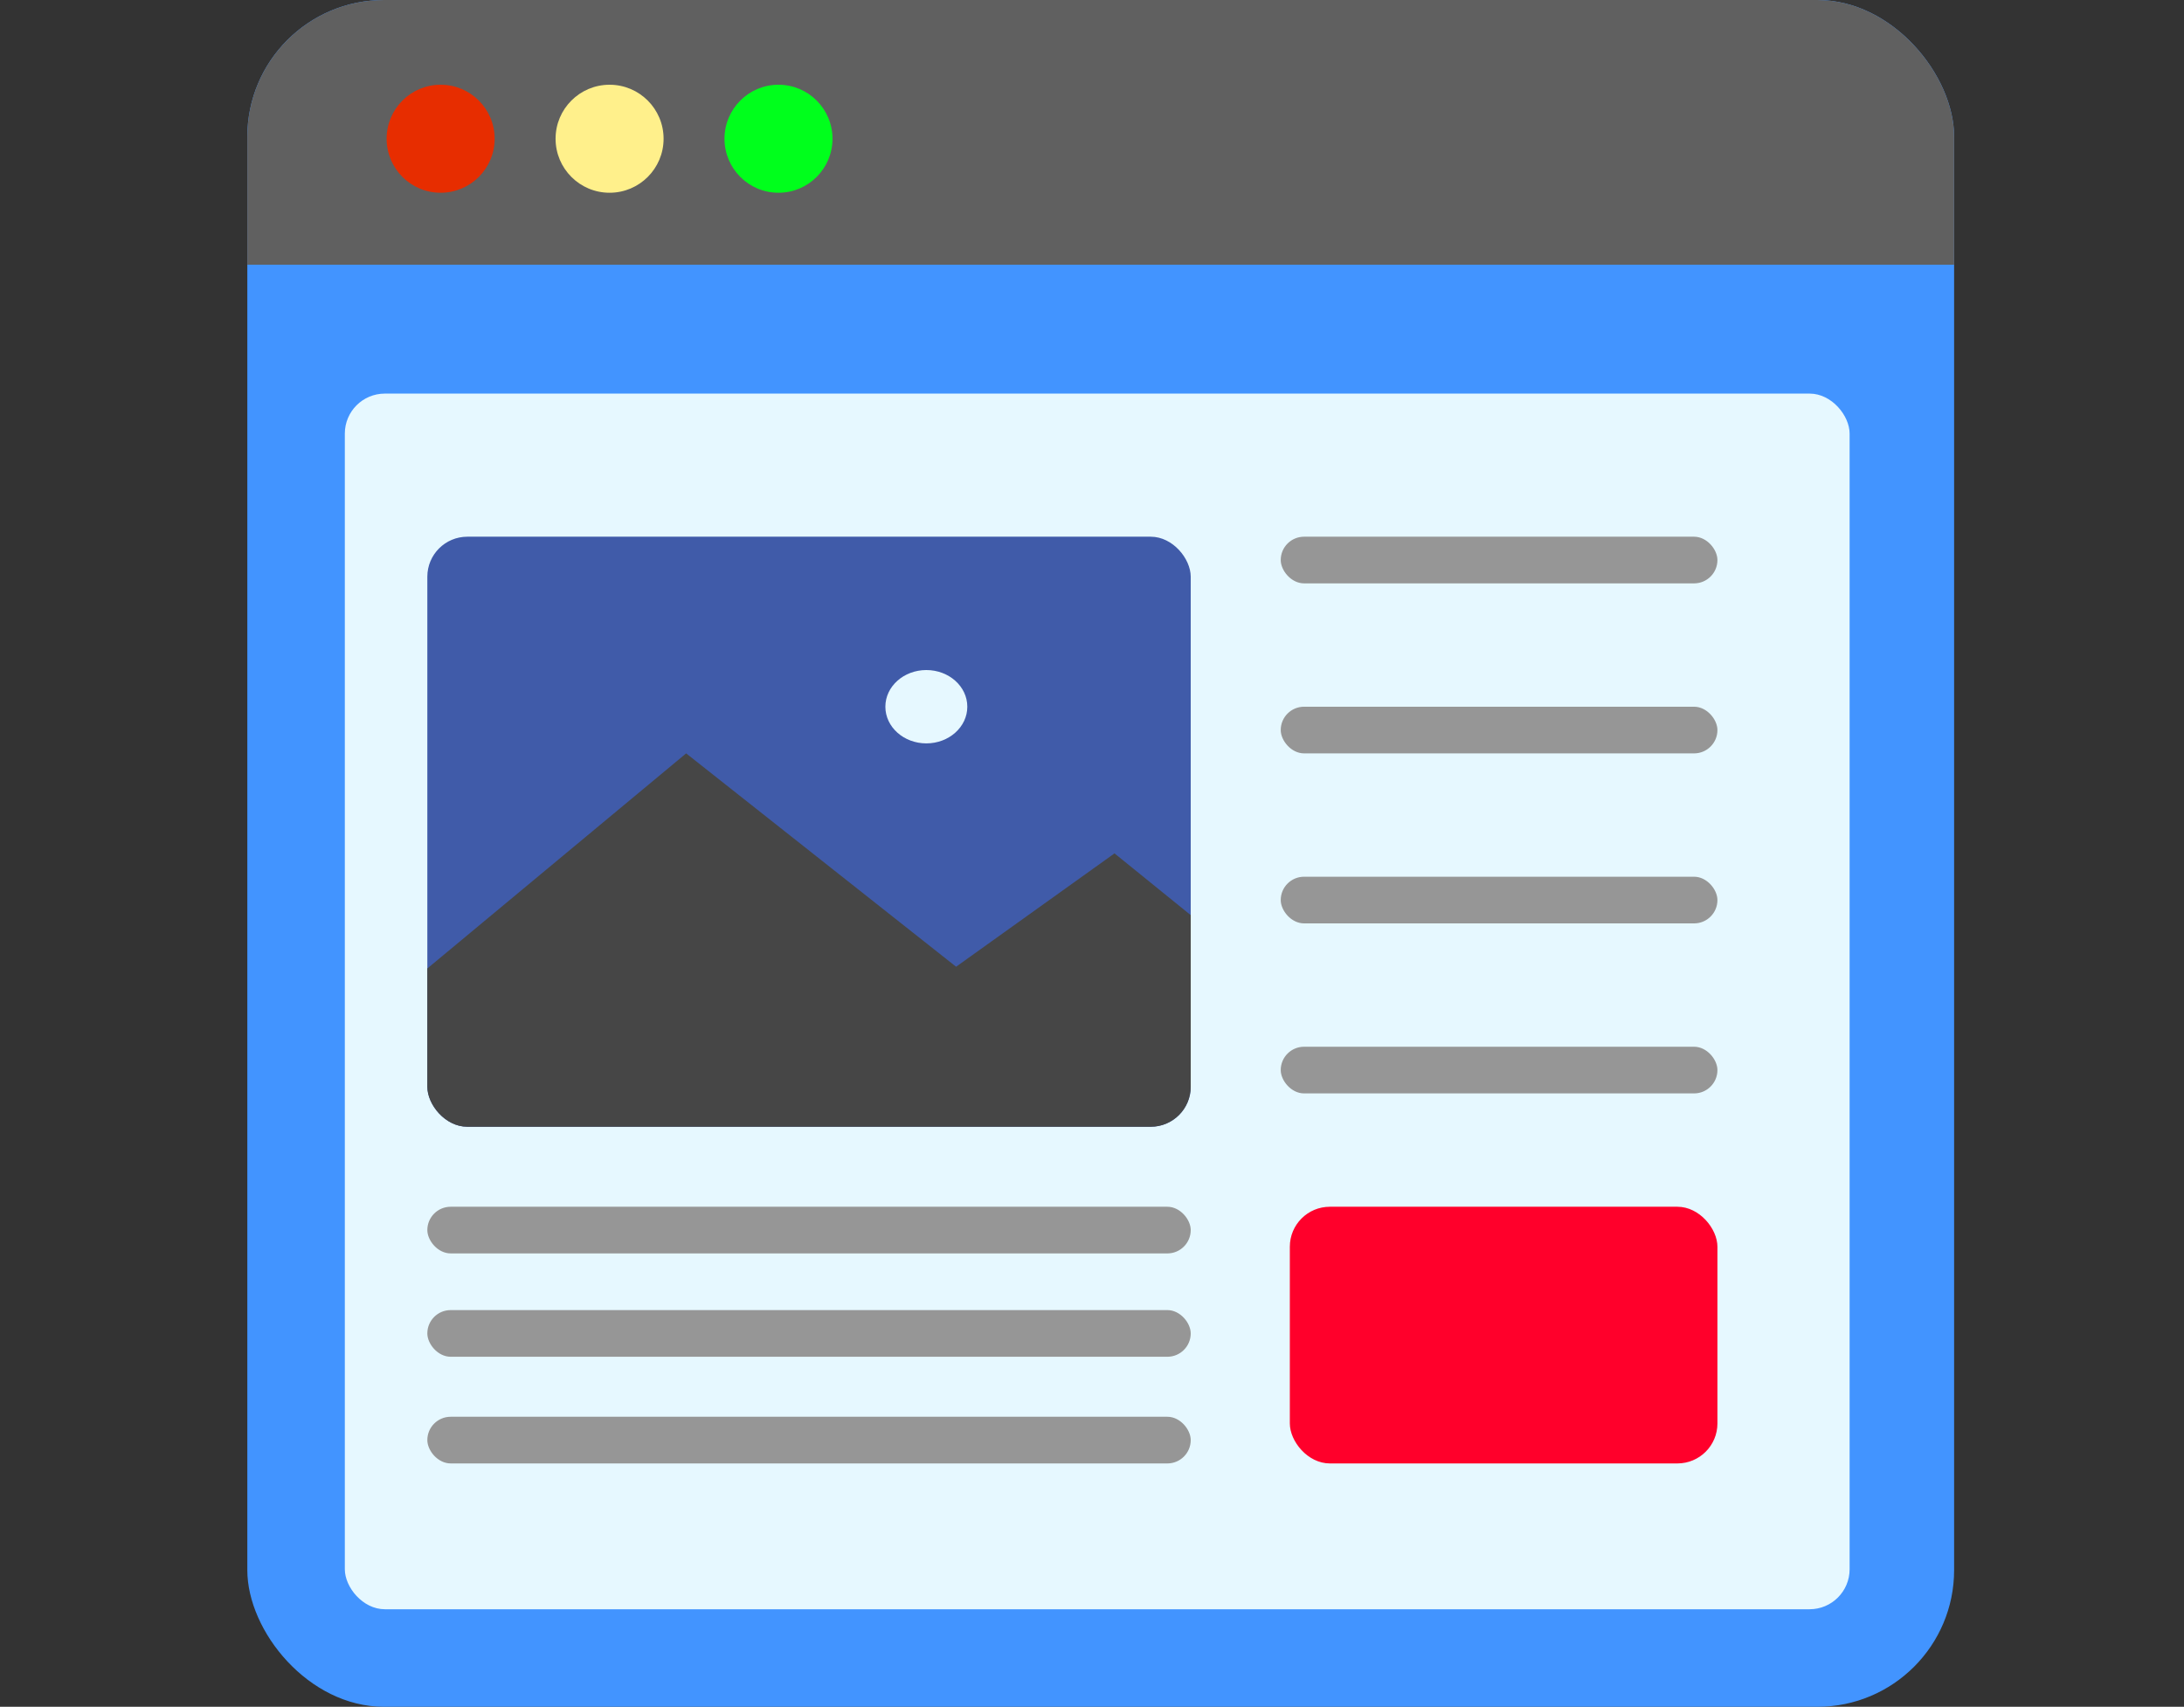 <svg xmlns="http://www.w3.org/2000/svg" viewBox="0 0 655.15 512">
  <rect x="0" y="0" width="655.15" height="512" fill="#333333" stroke="none"/>
  <defs>
    <clipPath id="prefix__a" transform="translate(74.19)">
      <rect class="prefix__a" width="512" height="512" rx="41.01" />
    </clipPath>
    <clipPath id="prefix__b" transform="translate(74.19)">
      <rect class="prefix__b" x="54" y="161" width="229" height="177" rx="12" />
    </clipPath>
    <style>
      .prefix__a {
        fill: #4294ff
      }

      .prefix__b {
        fill: #405ba9
      }

      .prefix__d {
        fill: #e6f8ff
      }

      .prefix__i {
        fill: #969696
      }
    </style>
  </defs>
  <rect class="prefix__a" x="74.19" width="512" height="512" rx="41.01" />
  <g clip-path="url(#prefix__a)">
    <rect class="prefix__d" x="103.44" y="118.07" width="451.4" height="364.67" rx="12" />
    <path fill="#606060" d="M0 0h655.15v79.41H0z" />
    <circle cx="132.18" cy="41.62" r="16.2" fill="#e72d00" />
    <circle cx="233.53" cy="41.62" r="16.2" fill="#00ff1c" />
    <circle cx="182.86" cy="41.62" r="16.2" fill="#fff08b" />
  </g>
  <rect class="prefix__i" x="384.19" y="161" width="131" height="14" rx="7" />
  <rect class="prefix__i" x="384.19" y="212" width="131" height="14" rx="7" />
  <rect class="prefix__i" x="384.19" y="263" width="131" height="14" rx="7" />
  <rect class="prefix__i" x="384.19" y="314" width="131" height="14" rx="7" />
  <rect x="386.92" y="362" width="128.27" height="77" rx="12" fill="#ff002b" />
  <rect class="prefix__b" x="128.19" y="161" width="229" height="177" rx="12" />
  <g clip-path="url(#prefix__b)">
    <path fill="#464646" d="M99.94 314l105.89-88 80.98 64 47.52-34 40.73 33-2.23 62-274.8 2 1.91-39z" />
    <ellipse class="prefix__d" cx="277.88" cy="212" rx="12.29" ry="11" />
  </g>
  <rect class="prefix__i" x="128.19" y="362" width="229" height="14" rx="7" />
  <rect class="prefix__i" x="128.19" y="425" width="229" height="14" rx="7" />
  <rect class="prefix__i" x="128.19" y="393" width="229" height="14" rx="7" />
</svg>